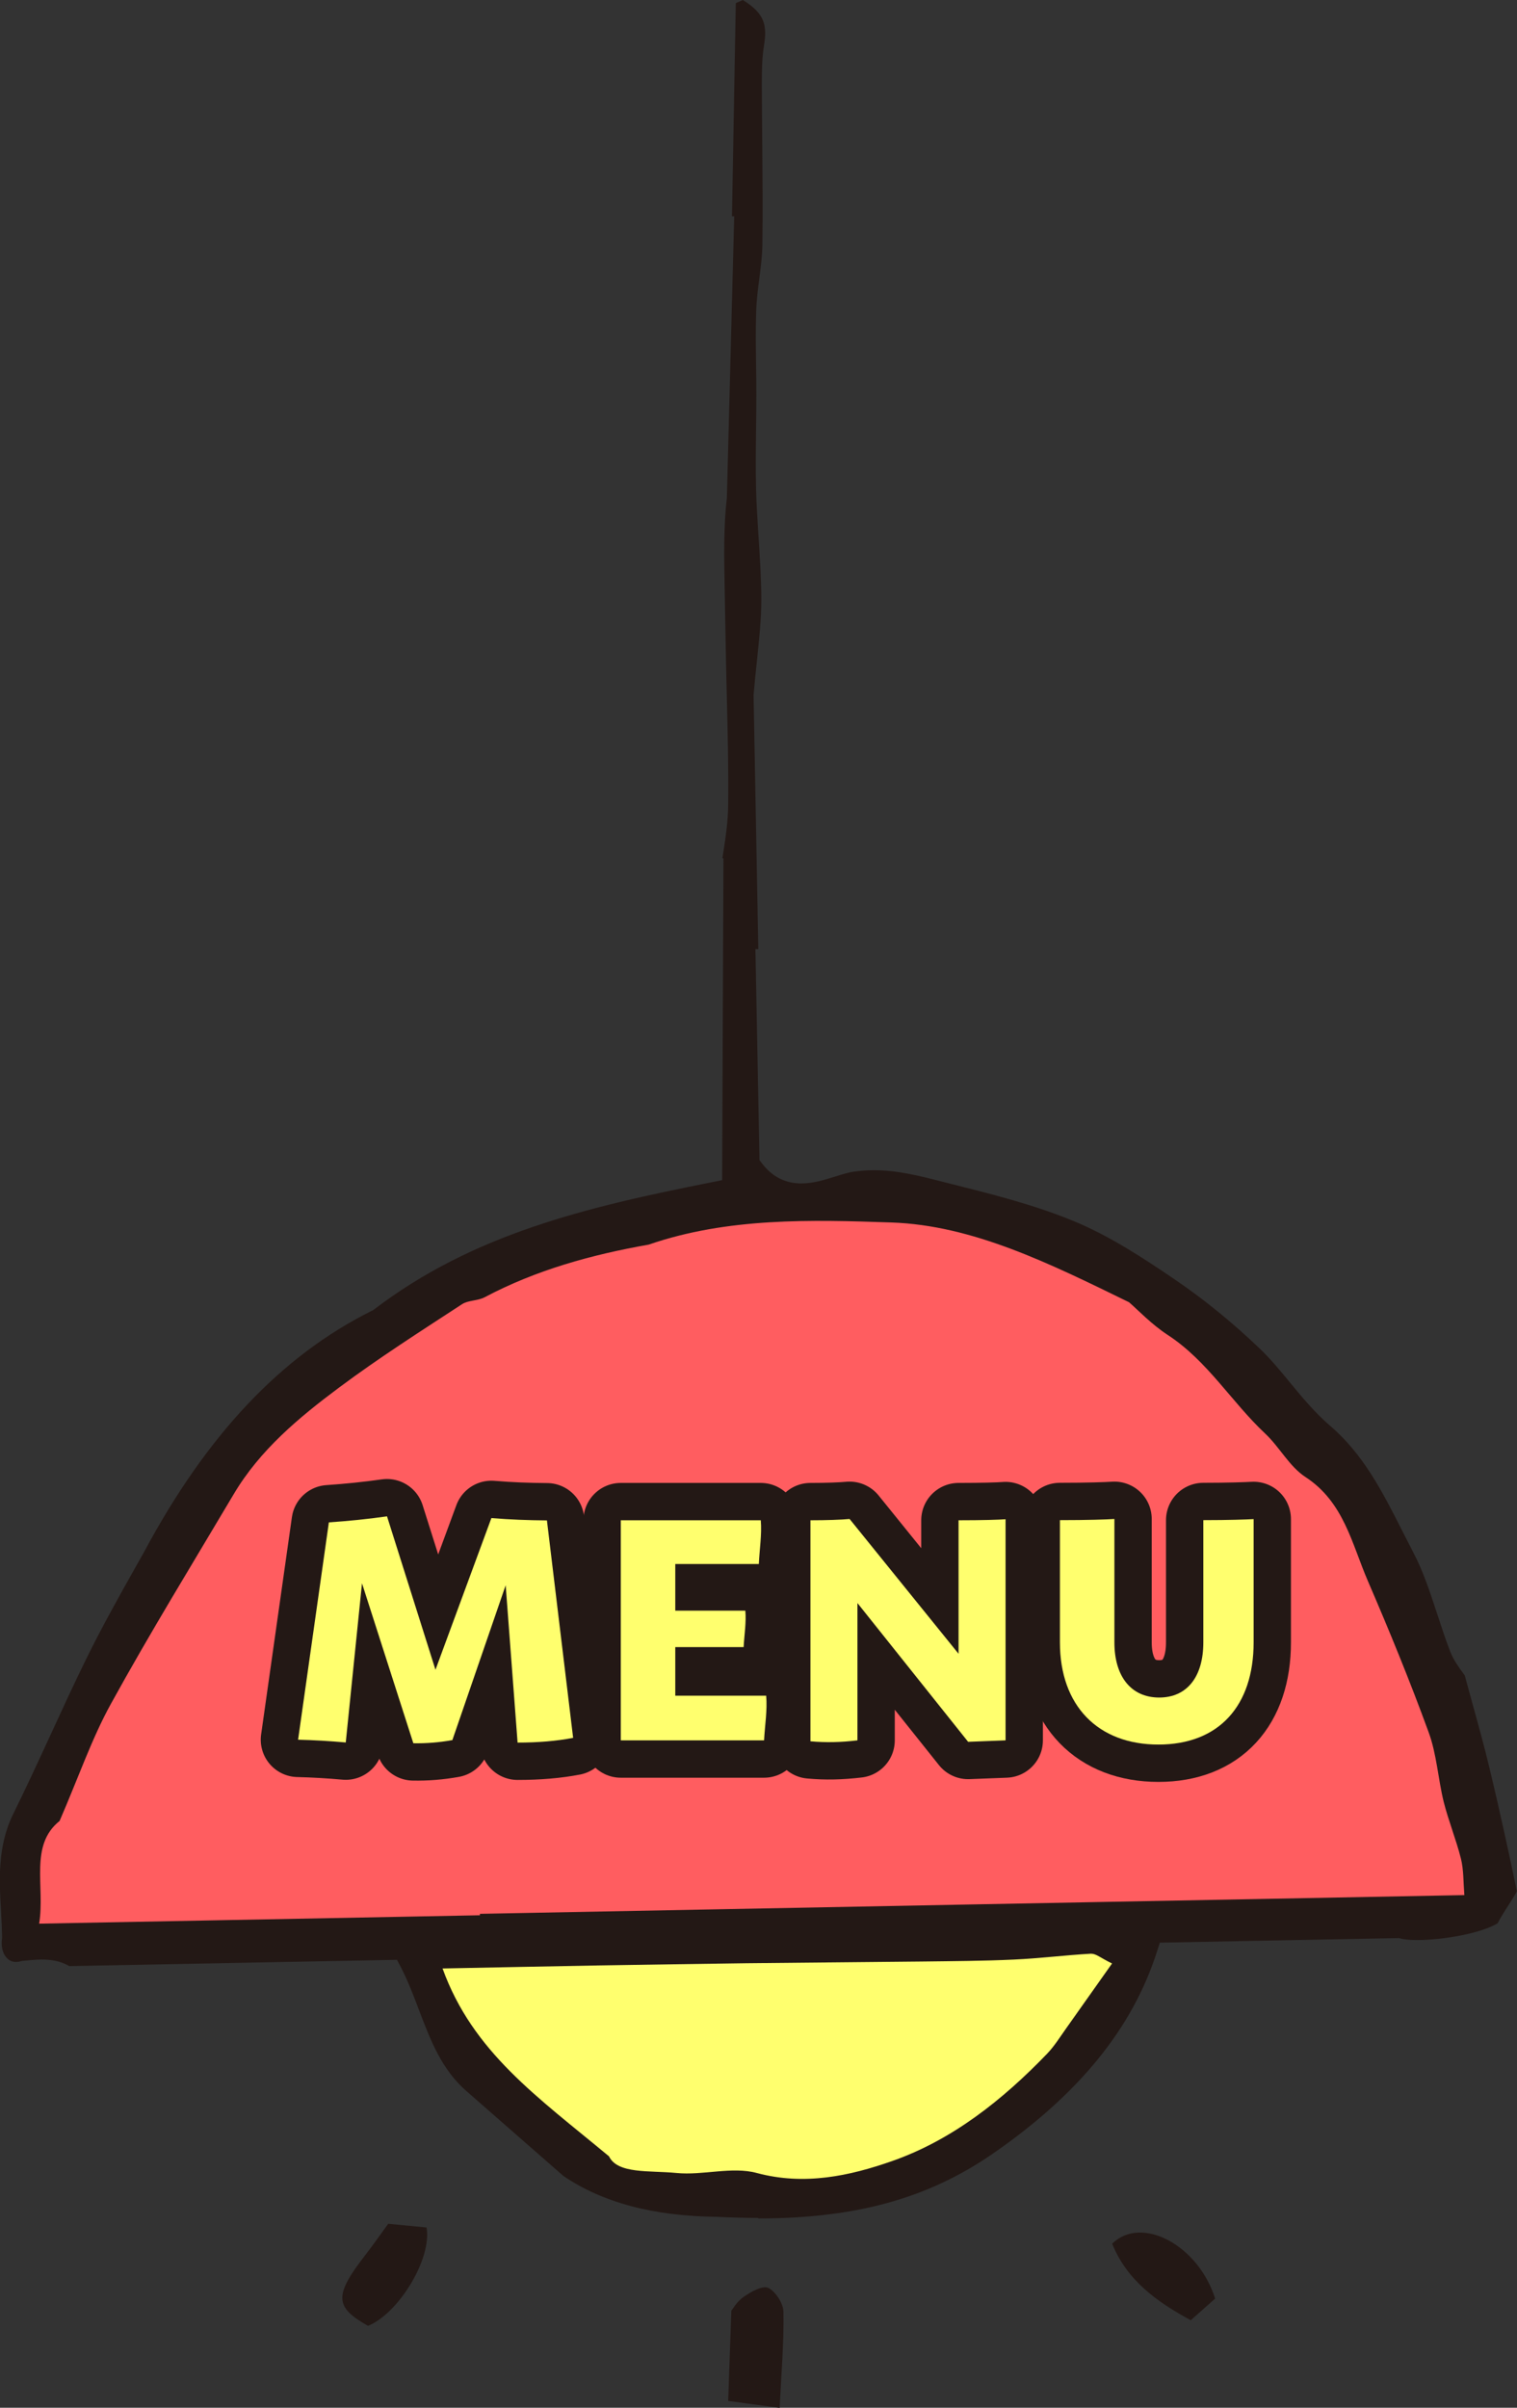 <?xml version="1.0" encoding="UTF-8"?>
<svg id="_レイヤー_2" data-name="レイヤー 2" xmlns="http://www.w3.org/2000/svg" viewBox="0 0 115.83 183.78">
  <rect x="0" y="0" width="115.83" height="183.78" fill="#333333" stroke="none"/>
  <defs>
    <style>
      .cls-1 {
        fill: none;
        stroke: #231815;
        stroke-linecap: round;
        stroke-linejoin: round;
        stroke-width: 5.7px;
      }

      .cls-2 {
        fill: #ffff6e;
      }

      .cls-3 {
        fill: #231815;
      }

      .cls-4 {
        fill: #ff5d60;
      }
    </style>
  </defs>
  <g id="_レイヤー_3" data-name="レイヤー 3">
    <g>
      <g>
        <path class="cls-3" d="M57.9,169.29c-.99,0-2.05-.03-3.13-.08-4.9-.06-8.73-1.08-11.75-3.12l-7.36-6.44c-1.93-1.66-2.78-3.89-3.68-6.26-.41-1.09-.84-2.21-1.38-3.25l-.29-.55-25.02,.48c-.75-.44-1.54-.5-2.09-.5-.51,0-1.05,.06-1.56,.11-.52,.06,.49-.18,0,0-.92,.34-1.68-.47-1.48-1.78l-.03-1.01-.05-.98c-.14-2.33-.29-4.98,.92-7.43,1-2.03,1.96-4.11,2.89-6.13,.87-1.89,1.77-3.85,2.7-5.74,1.19-2.42,2.53-4.81,3.83-7.12l.57-1.01c4.8-8.97,10.49-14.99,17.4-18.43l.09-.04,.08-.06c7.53-5.74,16.13-7.8,25.78-9.71l.8-.16,.1-24.56h-.08c.02-.1,.03-.22,.05-.33,.19-1.22,.38-2.48,.39-3.76,.03-2.85-.04-5.74-.11-8.53-.03-1.07-.05-2.14-.07-3.2-.03-1.64-.06-3.28-.09-4.92-.04-2.24-.09-4.54,.17-6.77l.56-21.5h-.17S56.18,.24,56.18,.24c.18-.08,.36-.16,.54-.24,1.69,1.05,1.86,1.93,1.61,3.51-.16,.99-.16,1.99-.16,2.95v.15c0,1.4,.02,2.8,.03,4.19,.02,2.6,.05,5.28,.01,7.92-.01,.82-.12,1.64-.23,2.51-.1,.79-.21,1.61-.24,2.44-.05,1.41-.03,2.83-.01,4.21,.01,.73,.02,1.47,.02,2.2,0,.86-.01,1.72-.02,2.58-.02,1.54-.04,3.14,0,4.72,.03,1.22,.12,2.44,.19,3.63,.1,1.57,.21,3.2,.21,4.78,0,1.55-.18,3.13-.35,4.79-.08,.79-.17,1.6-.24,2.45v.11s.36,19.3,.36,19.3h-.22s.31,16.11,.31,16.11l.2,.26c.77,1.01,1.78,1.52,3,1.52,.9,0,1.76-.27,2.59-.53,.51-.16,.99-.31,1.42-.37,.5-.07,1.01-.11,1.53-.11,1.76,0,3.43,.42,5.04,.83l.79,.2c3.14,.79,6.38,1.6,9.36,2.83,2.79,1.14,5.4,2.86,7.84,4.52,2.17,1.48,4.33,3.23,6.4,5.21,.83,.79,1.56,1.67,2.33,2.61,.94,1.14,1.91,2.31,3.06,3.3,2.54,2.17,3.99,5.01,5.51,8.01,.29,.56,.57,1.12,.86,1.68,.76,1.45,1.27,3.02,1.82,4.69,.31,.94,.62,1.91,.99,2.86,.25,.64,.65,1.19,.94,1.59,.06,.08,.12,.16,.17,.23,.2,.75,.41,1.48,.6,2.2,.47,1.69,.91,3.28,1.29,4.88,.81,3.37,1.55,6.79,2.09,9.39,0,0,0,0,0,0-.01,0-.05,.14-.21,.38-.14,.24-.29,.46-.43,.69-.28,.43-.57,.88-.83,1.38-1.24,.76-4.15,1.28-6.14,1.28h0c-.77,0-1.13-.08-1.25-.11l-.14-.04-18.26,.35-.22,.68c-1.87,5.86-5.98,10.91-12.57,15.45-4.94,3.4-10.45,4.92-17.87,4.92Z"/>
        <path class="cls-4" d="M111.82,144.65c-25.31,.48-50.24,.95-75.18,1.43,0,.04,0,.08,.01,.11-11.1,.21-22.2,.42-33.66,.64,.46-2.87-.77-5.97,1.56-7.84,1.45-3.34,2.45-6.28,3.93-8.96,2.98-5.41,6.22-10.68,9.37-15.99,2-3.37,4.97-5.84,8.04-8.13,3.03-2.26,6.23-4.3,9.4-6.37,.47-.3,1.17-.24,1.71-.52,3.94-2.09,8.17-3.25,12.53-4.02,6.04-2.08,12.42-1.9,18.53-1.69,6.21,.21,12.07,3.12,18.15,6.09,.7,.61,1.73,1.7,2.96,2.5,3.03,1.98,4.86,5.11,7.43,7.52,1.1,1.03,1.85,2.52,3.08,3.32,2.94,1.92,3.54,5.11,4.77,7.95,1.64,3.8,3.21,7.63,4.63,11.52,.62,1.68,.72,3.55,1.15,5.31,.37,1.47,.95,2.88,1.32,4.35,.21,.85,.18,1.75,.26,2.78Z"/>
        <path class="cls-3" d="M92.78,175.45c-.52,.46-1.1,.98-1.86,1.65-2.6-1.41-4.87-3.04-6-5.84,2.25-2.22,6.6,.14,7.86,4.19Z"/>
        <path class="cls-2" d="M83.33,149.13c.34-.02,.7,.31,1.58,.74-1.25,1.77-2.39,3.38-3.53,4.99-.46,.65-.89,1.34-1.44,1.91-3.4,3.53-7.26,6.59-11.85,8.19-3.2,1.12-6.67,1.88-10.31,.9-1.9-.51-4.1,.2-6.13,0-2.08-.2-4.49,.09-5.15-1.27-5.45-4.53-10.4-7.95-12.71-14.34,4.09-.08,7.99-.16,11.88-.23,3.78-.06,7.57-.12,11.35-.17,4.45-.05,8.9-.08,13.35-.13,2.36-.03,4.71-.04,7.06-.15,1.97-.09,3.94-.34,5.91-.45Z"/>
        <path class="cls-3" d="M58.65,174.62c.57,.29,1.16,1.19,1.17,1.84,.04,2.33-.16,4.66-.29,7.33-1.5-.2-2.65-.36-3.93-.53,.08-2.33,.15-4.36,.24-6.88,.09-.11,.43-.72,.95-1.07,.55-.38,1.45-.89,1.86-.68Z"/>
        <path class="cls-3" d="M32.57,170.02c.42,2.41-2.15,6.57-4.47,7.51-2.58-1.45-2.6-2.33-.15-5.48,.52-.67,1-1.36,1.69-2.31,.94,.09,1.96,.19,2.93,.28Z"/>
      </g>
      <g>
        <g>
          <path class="cls-1" d="M43.75,132.65c-1.24,.24-2.66,.36-4.23,.36l-.91-12.01-4.07,11.82c-1.01,.18-1.99,.26-2.98,.24l-3.92-12.21-1.24,12.15c-1.22-.11-2.43-.18-3.64-.21l2.35-16.59c1.48-.1,2.96-.25,4.44-.46l3.7,11.71,4.27-11.58c1.41,.12,2.82,.17,4.24,.18l2,16.59h0Z"/>
          <path class="cls-1" d="M58.34,132.84h-10.94v-16.8h10.69c.09,1.08-.1,2.23-.15,3.34h-6.38v3.56h5.35c.08,.89-.08,1.85-.13,2.78h-5.22v3.71h6.94c.1,1.1-.1,2.27-.16,3.41Z"/>
          <path class="cls-1" d="M76.78,115.96v16.88l-2.86,.11-8.45-10.59v10.48c-1.27,.15-2.4,.18-3.59,.07v-16.87c1.25,0,2.34-.04,2.99-.1l8.32,10.29v-6.14h0v-4.05c1.82,0,3.12-.04,3.59-.08Z"/>
          <path class="cls-1" d="M91.88,116.03c1.94,0,3.33-.05,3.84-.08v9.41c0,4.85-2.66,7.8-7.27,7.8s-7.52-2.96-7.52-7.8v-9.33c2.1,0,3.61-.05,4.16-.09v9.42c0,2.61,1.28,4.21,3.42,4.21s3.37-1.6,3.37-4.21v-5.28h0v-4.05h0Z"/>
        </g>
        <g>
          <path class="cls-2" d="M43.75,132.65c-1.24,.24-2.66,.36-4.23,.36l-.91-12.01-4.07,11.82c-1.01,.18-1.99,.26-2.98,.24l-3.92-12.21-1.24,12.15c-1.22-.11-2.43-.18-3.64-.21l2.35-16.59c1.48-.1,2.96-.25,4.44-.46l3.7,11.71,4.27-11.58c1.41,.12,2.82,.17,4.24,.18l2,16.59h0Z"/>
          <path class="cls-2" d="M58.34,132.84h-10.94v-16.8h10.69c.09,1.08-.1,2.23-.15,3.34h-6.38v3.56h5.35c.08,.89-.08,1.85-.13,2.78h-5.22v3.71h6.94c.1,1.1-.1,2.27-.16,3.41Z"/>
          <path class="cls-2" d="M76.78,115.96v16.88l-2.86,.11-8.45-10.59v10.48c-1.27,.15-2.4,.18-3.59,.07v-16.87c1.25,0,2.34-.04,2.99-.1l8.32,10.29v-6.14h0v-4.05c1.82,0,3.12-.04,3.59-.08Z"/>
          <path class="cls-2" d="M91.88,116.03c1.94,0,3.33-.05,3.84-.08v9.41c0,4.85-2.66,7.8-7.27,7.8s-7.52-2.96-7.52-7.8v-9.33c2.1,0,3.61-.05,4.16-.09v9.42c0,2.61,1.28,4.21,3.42,4.21s3.37-1.6,3.37-4.21v-5.28h0v-4.05h0Z"/>
        </g>
      </g>
    </g>
  </g>
</svg>